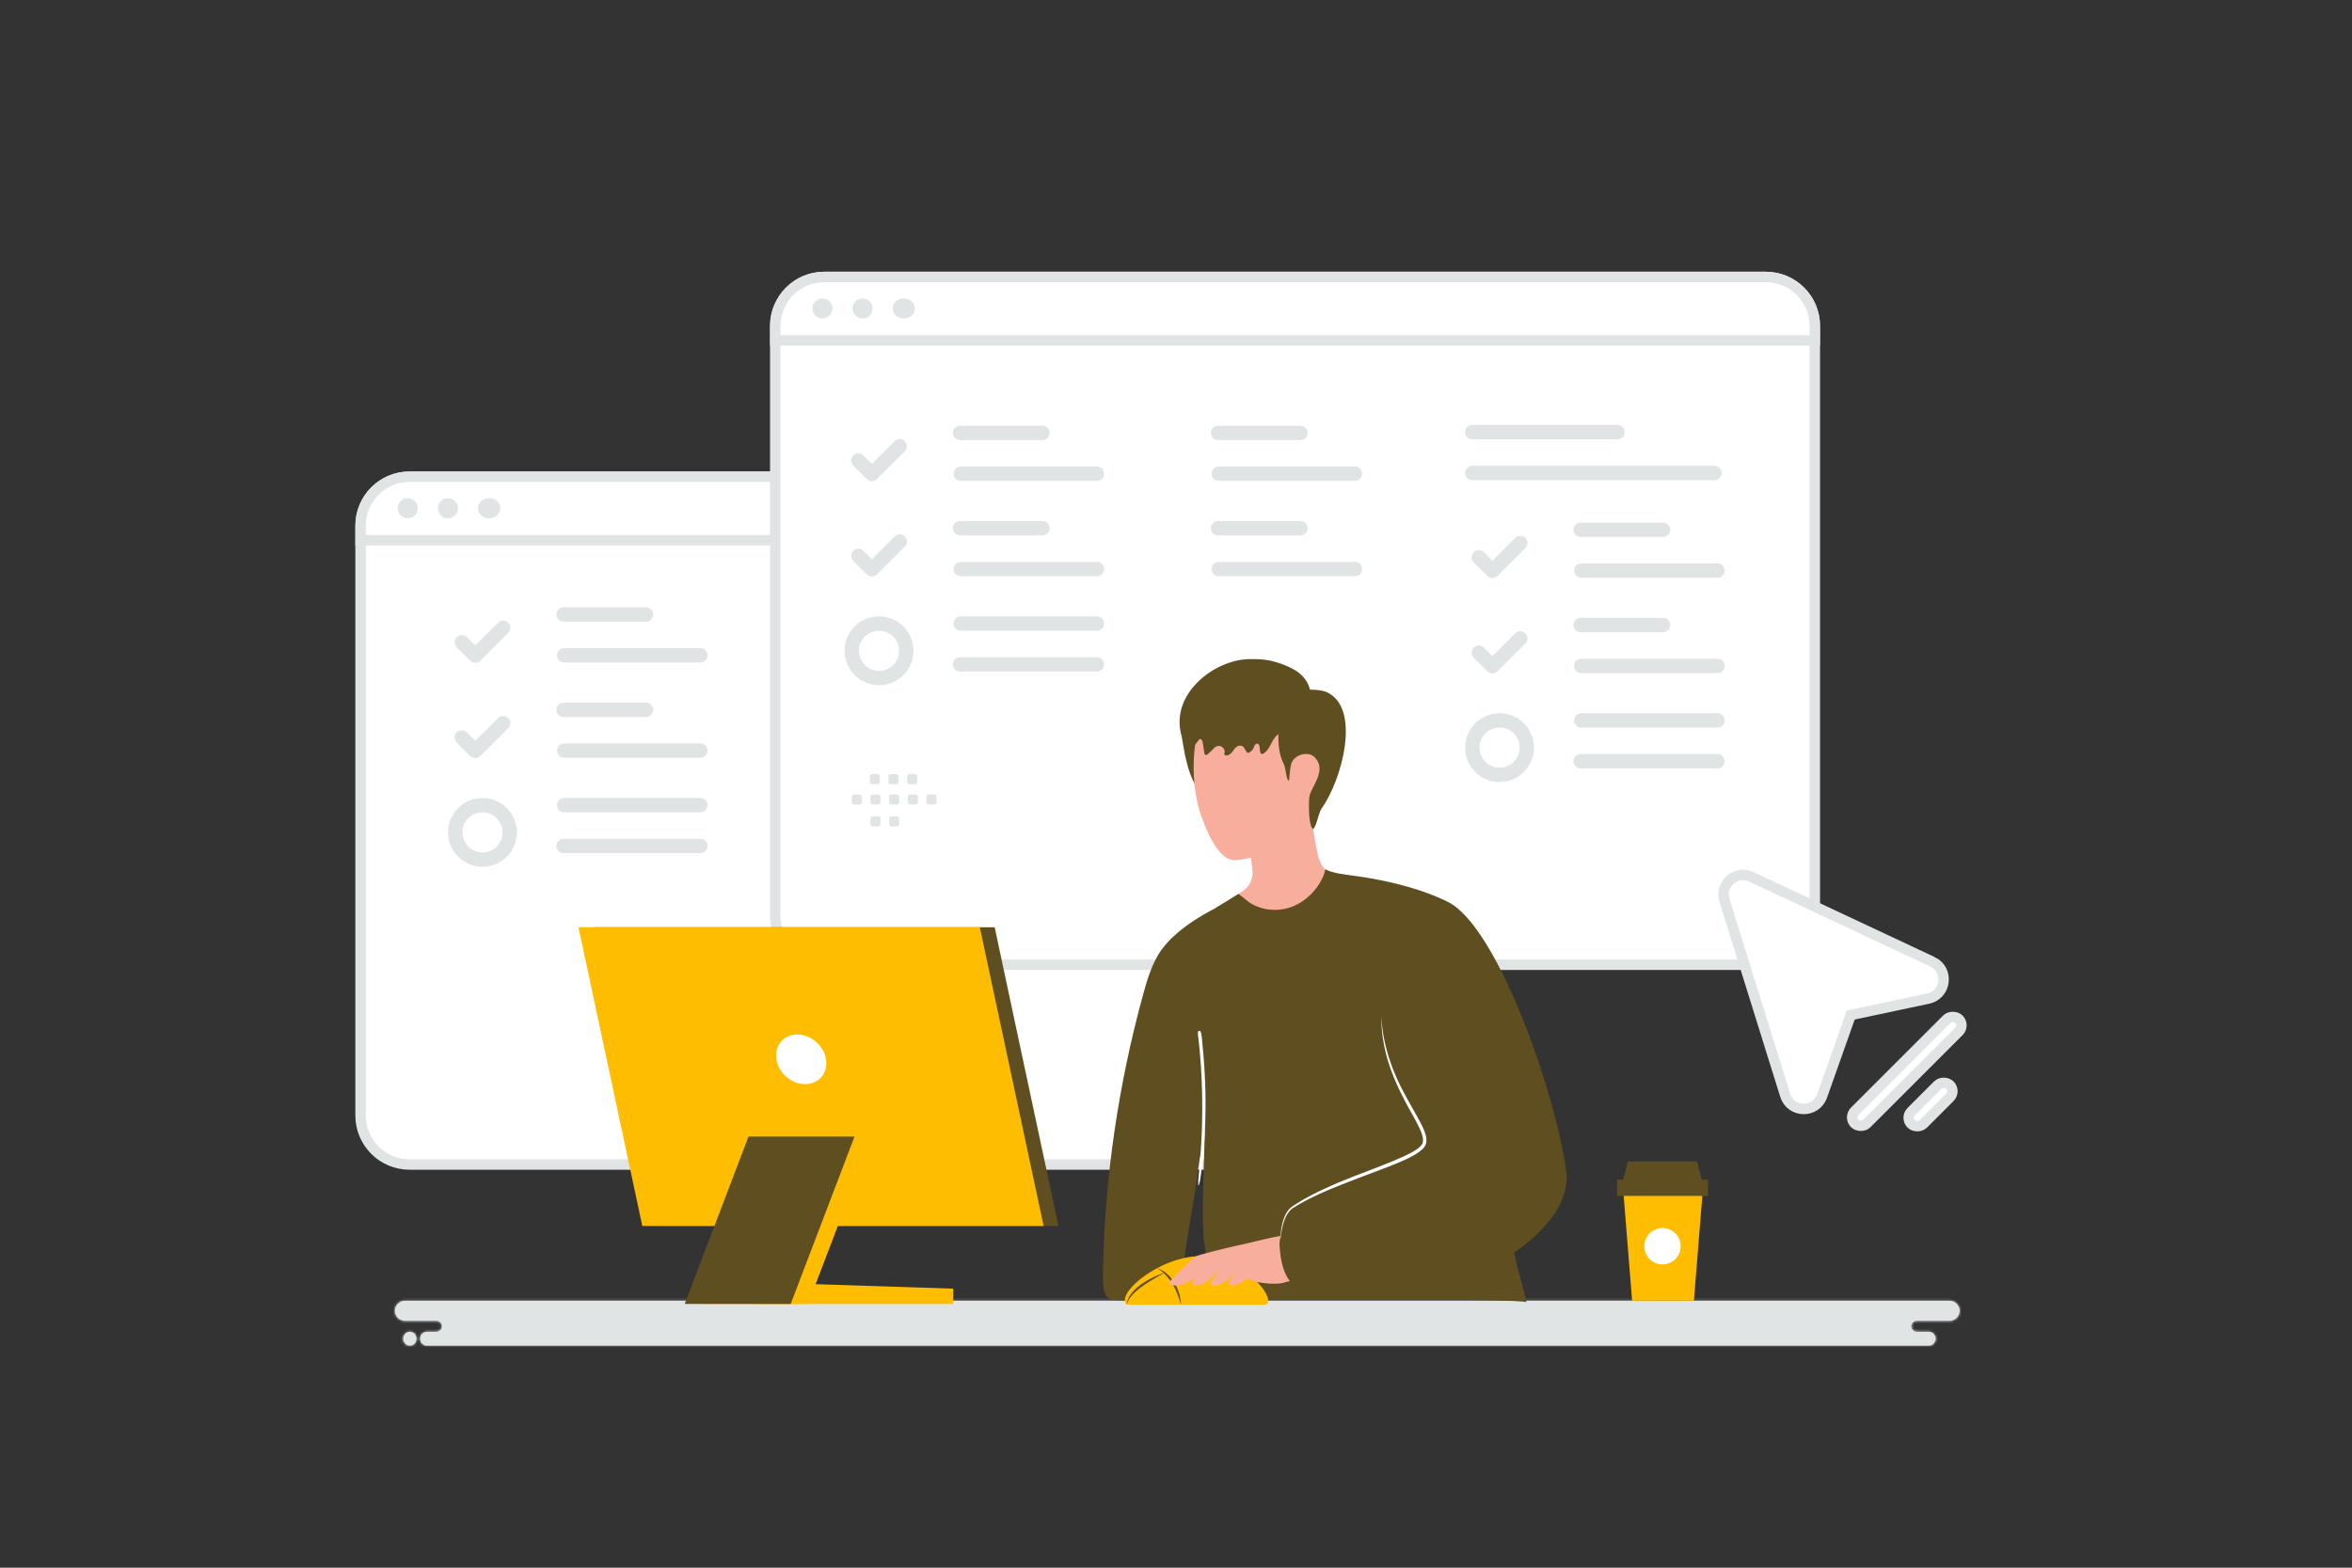 <svg width="900" height="600" viewBox="0 0 900 600" fill="none" xmlns="http://www.w3.org/2000/svg"><rect x="0" y="0" width="900" height="600" fill="#333333" stroke="none"/><path fill="transparent" d="M0 0h900v600H0z"/><path d="M517.007 445.689H156.723c-10.353 0-18.749-8.397-18.749-18.75V201.197c0-10.354 8.396-18.75 18.749-18.75h360.284c10.354 0 18.75 8.396 18.75 18.75v225.742c0 10.353-8.396 18.75-18.75 18.75z" fill="#fff" stroke="#E1E4E5" stroke-width="4"/><path d="M535.757 206.742H137.974v-5.545c0-10.354 8.396-18.75 18.749-18.75h360.284c10.354 0 18.75 8.396 18.75 18.75v5.545z" fill="#fff" stroke="#E1E4E5" stroke-width="4"/><path d="M156.02 198.361a3.838 3.838 0 1 0 0-7.677 3.838 3.838 0 0 0 0 7.677zm15.354 0a3.84 3.84 0 1 0 0-7.679 3.84 3.84 0 0 0 0 7.679zm15.781 0c2.356 0 4.265-1.719 4.265-3.839s-1.909-3.839-4.265-3.839c-2.355 0-4.265 1.719-4.265 3.839s1.91 3.839 4.265 3.839z" fill="#E1E4E5"/><path d="M675.693 369.242H315.41c-10.354 0-18.75-8.397-18.75-18.75V124.75c0-10.354 8.396-18.75 18.75-18.75h360.283c10.354 0 18.75 8.396 18.75 18.75v225.742c0 10.353-8.396 18.75-18.75 18.75z" fill="#fff" stroke="#E1E4E5" stroke-width="4"/><path d="M694.443 130.295H296.66v-5.545c0-10.354 8.396-18.75 18.75-18.75h360.284c10.353 0 18.749 8.396 18.749 18.75v5.545z" fill="#fff" stroke="#E1E4E5" stroke-width="4"/><path d="M314.706 121.913a3.838 3.838 0 1 0 0-7.677 3.838 3.838 0 0 0 0 7.677zm15.354 0a3.838 3.838 0 1 0 .001-7.677 3.838 3.838 0 0 0-.001 7.677zm15.781 0c2.356 0 4.265-1.718 4.265-3.838s-1.909-3.839-4.265-3.839c-2.355 0-4.265 1.719-4.265 3.839s1.91 3.838 4.265 3.838z" fill="#E1E4E5"/><mask id="a" fill="#fff"><path fill-rule="evenodd" clip-rule="evenodd" d="M431.379 497.861H154.888c-2.072 0-3.767 1.714-3.767 3.809s1.695 3.809 3.767 3.809h12.139c1.15 0 2.092.952 2.092 2.114 0 1.163-.942 2.115-2.092 2.115h-3.663c-1.437 0-2.617 1.193-2.617 2.646 0 1.458 1.18 2.646 2.617 2.646h574.683c1.433 0 2.608-1.193 2.608-2.646 0-1.453-1.175-2.646-2.608-2.646h-4.633c-1.146 0-2.084-.952-2.084-2.115 0-1.162.938-2.114 2.084-2.114h12.664c2.065 0 3.754-1.714 3.754-3.809s-1.689-3.809-3.754-3.809H431.379zm-272.015 14.598c0 1.398-1.13 2.541-2.513 2.541s-2.513-1.143-2.513-2.541v-.21c0-1.398 1.13-2.541 2.513-2.541s2.513 1.143 2.513 2.541v.21z"/></mask><path fill-rule="evenodd" clip-rule="evenodd" d="M431.379 497.861H154.888c-2.072 0-3.767 1.714-3.767 3.809s1.695 3.809 3.767 3.809h12.139c1.15 0 2.092.952 2.092 2.114 0 1.163-.942 2.115-2.092 2.115h-3.663c-1.437 0-2.617 1.193-2.617 2.646 0 1.458 1.18 2.646 2.617 2.646h574.683c1.433 0 2.608-1.193 2.608-2.646 0-1.453-1.175-2.646-2.608-2.646h-4.633c-1.146 0-2.084-.952-2.084-2.115 0-1.162.938-2.114 2.084-2.114h12.664c2.065 0 3.754-1.714 3.754-3.809s-1.689-3.809-3.754-3.809H431.379zm-272.015 14.598c0 1.398-1.13 2.541-2.513 2.541s-2.513-1.143-2.513-2.541v-.21c0-1.398 1.13-2.541 2.513-2.541s2.513 1.143 2.513 2.541v.21z" fill="#E1E4E5"/><path d="M154.888 501.861h276.491v-8H154.888v8zm.233-.191a.185.185 0 0 1-.049.123.27.27 0 0 1-.184.068v-8c-4.322 0-7.767 3.546-7.767 7.809h8zm-.233-.191a.27.27 0 0 1 .184.068.185.185 0 0 1 .049.123h-8c0 4.262 3.445 7.809 7.767 7.809v-8zm12.139 0h-12.139v8h12.139v-8zm6.092 6.114c0-3.33-2.692-6.114-6.092-6.114v8a1.89 1.89 0 0 1-1.908-1.886h8zm-6.092 6.115c3.4 0 6.092-2.784 6.092-6.115h-8a1.89 1.89 0 0 1 1.908-1.885v8zm-3.663 0h3.663v-8h-3.663v8zm1.383-1.354c0 .714-.57 1.354-1.383 1.354v-8c-3.688 0-6.617 3.025-6.617 6.646h8zM163.364 511c.808 0 1.383.64 1.383 1.354h-8c0 3.631 2.934 6.646 6.617 6.646v-8zm269.971 0H163.364v8h269.971v-8zm6.49 0h-6.49v8h6.49v-8zm22.819 0h-22.819v8h22.819v-8zm275.403 0H462.644v8h275.403v-8zm-1.392 1.354c0-.701.561-1.354 1.392-1.354v8c3.696 0 6.608-3.038 6.608-6.646h-8zm1.392 1.354a1.363 1.363 0 0 1-1.392-1.354h8c0-3.608-2.912-6.646-6.608-6.646v8zm-4.633 0h4.633v-8h-4.633v8zm-6.084-6.115c0 3.317 2.675 6.115 6.084 6.115v-8c1.118 0 1.916.894 1.916 1.885h-8zm6.084-6.114c-3.409 0-6.084 2.797-6.084 6.114h8c0 .992-.798 1.886-1.916 1.886v-8zm12.664 0h-12.664v8h12.664v-8zm-.246.191c0-.046.022-.091.048-.118a.29.29 0 0 1 .198-.073v8c4.328 0 7.754-3.56 7.754-7.809h-8zm.246.191a.29.29 0 0 1-.198-.073.179.179 0 0 1-.048-.118h8c0-4.249-3.426-7.809-7.754-7.809v8zm-275.374 0h275.374v-8H470.704v8zm-39.325 0h39.325v-8h-39.325v8zM156.851 519c3.633 0 6.513-2.975 6.513-6.541h-8c0-.769.62-1.459 1.487-1.459v8zm-6.513-6.541c0 3.566 2.88 6.541 6.513 6.541v-8c.867 0 1.487.69 1.487 1.459h-8zm0-.21v.21h8v-.21h-8zm6.513-6.541c-3.633 0-6.513 2.975-6.513 6.541h8c0 .769-.62 1.459-1.487 1.459v-8zm6.513 6.541c0-3.566-2.88-6.541-6.513-6.541v8c-.867 0-1.487-.69-1.487-1.459h8zm0 .21v-.21h-8v.21h8z" fill="#E1E4E5" mask="url(#a)"/><path d="M251.457 469.214h153.572l-24.42-114.33H227.037l24.42 114.33z" fill="#5F4F20"/><path d="M245.777 469.215h153.572l-24.421-114.33H221.356l24.421 114.33z" fill="#febd01"/><path d="M297.082 405.424c.83 5.247 5.758 9.498 11.004 9.498 5.247 0 8.821-4.251 7.992-9.498-.83-5.247-5.758-9.498-11.004-9.498-5.247 0-8.821 4.251-7.992 9.498z" fill="#fff"/><path d="M289.206 499.074h75.535v-5.873l-75.535-2.438v8.311z" fill="#febd01"/><path d="M268.678 499.06h40.544l24.421-64.058h-40.544l-24.421 64.058z" fill="#febd01"/><path d="M262.002 499.06h40.557l24.421-64.058h-40.557l-24.421 64.058z" fill="#5F4F20"/><path d="M470.912 344.058c2.969 4.657 10.725 10.085 16.226 10.011 18.741-.344 24.91-13.109 26.933-17.758-.381-.092-1.021-.167-1.475-.222-3.452-.501-6.977-3.915-8.007-7.765-1.326-5.01-2.959-14.807-2.764-21.032l-23.704 13.118c.037 1.8.157 3.767.324 5.752.121 1.206.241 2.394.381 3.544.129 1.104.278 2.152.417 3.117.436 3.247-1.011 6.467-3.748 8.257l-4.583 2.978z" fill="#F8AE9D"/><path d="M468.872 293.032c1.28 3.359.742 7.172-.557 10.521-.919 2.366-2.96.278-5.502.324-3.933.065-7.004-4.026-9.379-14.871-1.512-7.96-1.893-11.996-1.587-12.766 1.086-2.756 4.667-4.231 7.617-4.49" fill="#5F4F20"/><path d="M462.887 269.18c-6.197 7.468-8.452 28.482-3.219 43.122 3.72 10.409 8.043 17.126 13.09 16.912 7.664-.324 22.517-6.624 27.35-11.884 8.712-9.472 6.179-28.046 4.379-39.735-1.632-10.623-6.605-24.419-19.955-21.793-8.777 1.716-16.088 6.67-21.645 13.378z" fill="#F8AE9D"/><path d="M497.95 277.429c-1.375 1.766-3.798 2.155-5.795 2.504-2.683.469-4.011 1.447-5.404 4.071-.882 1.676-1.764 3.512-3.343 4.42-1.282.741-1.234-1.151-1.441-2.618a2.818 2.818 0 0 0-.078-.38c-.312-1.171-1.558-.97-1.926.185-.334 1.037-1.049 1.915-1.959 2.404-.148.08-.306.15-.464.12-.214-.03-.381-.23-.52-.409-.292-.377-.583-.856-.883-1.363-.985-1.663-2.846-1.066-3.946.525-.687.988-1.504 2.005-2.628 2.235-.362.08-.817.02-.984-.329-.213-.43.121-.859.065-1.298-.046-.409-.223-.588-.418-.938-.766-1.357-2.514-1.406-3.591-.279a40.158 40.158 0 0 1-2.342 2.255c-.344.299-.845.599-1.189.299-.185-.159-.232-.429-.269-.688-.195-1.267-.381-2.534-.576-3.802-.111-.708-.492-1.636-1.142-1.456-.316.089-.501.419-.678.718-.213.379-4.03 4.7-4.104 4.37-.594-2.454-1.811-4.689-2.405-7.144-3.844-15.795 13.214-28.496 26.241-28.566 2.897-.02 5.544.027 8.357.695 3 .719 6.166 1.859 8.887 3.465 3.816 2.245 6.704 6.326 5.961 11.196" fill="#5F4F20"/><path d="M491.815 272.009c-1.893 2.143-2.394 5.158-2.57 8.007-.26 4.295.093 8.758 2.078 12.571.566 1.085.984 6.457 1.856 6.16.278-.093.232-4.259.965-6.504 1.131-3.479 6.345-4.805 8.693-2.607 3.748 3.498 1.549 7.747.306 10.391-.743 1.596-1.921 3.386-2.125 5.075-.25 2.162-.325 10.038 1.086 11.875 1.178 1.54 2.43-5.9 3.497-7.366 7.895-10.92 15.466-38.724 1.986-44.755-2.051-.918-8.378-1.391-10.298-.223M445.5 497.406c-.779.13-4.183-.028-5 0-4.342.139-10.76.724-15 0-3.729-.64-3.499-6.634-3.425-11.133.65-35.635 5.892-71.177 15.317-105.55 1.438-5.251 3.006-10.539 5.762-15.234 4.703-8.006 15.502-14.918 23.787-18.796 1.169-.547 6.012 2.533 7.19 2.004 1.03-.464 1.939-1.188 2.978-1.642 3.043-1.327 5.084 1.447 7.626 2.607 1.318.594 2.784.974 4.231.909 1.178-.046 2.245-.761 3.321-.204 4.843 2.505 16.867-16.087 16.867-16.087l5.223 5.427 15.243 15.967 38.093 52.482s6.912 43.011 11.662 71.205c.826 4.862 4.092 15.373 4.741 19.056-.139-.798-32.518-1.011-34.262-1.011h-65.991c-3.701 0-13.656 1.568-16.254-1.151-3.2-3.339-6.902-18.666-7.097-22.961-.64-14.445.353-28.779.547-43.308-.083 5.91-1.781 11.254-2.505 17.043-.937 7.45-2.273 14.891-3.479 22.303-.964 5.956-1.892 11.931-2.634 17.924-.334 2.7.092 4.305-2.19 5.363-1.92.881-2.506 4.407-4.751 4.787z" fill="#5F4F20"/><path d="M431.163 499.355h52.776c4.508 0-2.016-12.822-18.446-17.745-16.438-4.923-39.513 12.934-34.33 17.745z" fill="#febd01"/><path d="M451.875 499.355c-.346-1.41-.814-2.768-1.324-4.092a25.066 25.066 0 0 0-1.878-3.807c-.7-1.229-1.583-2.327-2.543-3.366l-.744-.761-.814-.692c-.51-.511-1.15-.839-1.713-1.315 1.324.562 2.665 1.254 3.738 2.284a14.037 14.037 0 0 1 2.812 3.409c1.514 2.526 2.414 5.424 2.466 8.34z" fill="#5F4F20"/><path d="M445.619 487.147a127.164 127.164 0 0 0-4.248 2.414c-1.393.839-2.768 1.687-4.075 2.63-1.315.926-2.569 1.938-3.677 3.089-1.081 1.159-2.068 2.466-2.457 4.066.043-1.67.9-3.236 1.947-4.516 1.064-1.298 2.336-2.379 3.677-3.348 2.717-1.887 5.693-3.366 8.833-4.335z" fill="#5F4F20"/><path d="M457.978 480.697c1.763-.723 12.645-3.423 17.553-4.444 2.57-.528 14.223-3.553 16.922-3.553 2.7 0 6.374 3.86 6.374 3.86l-.974 13.276c-2.598-.26-6.077 1.085-7.942 1.345-1.865.26-8.201.297-12.098-1.661-.222-.111-.426-.232-.63-.352-1.568 1.391-3.535 2.746-5.715 2.857 0 0-1.707-.176-1.54-.863.074-.334 1.206-2.059 2.337-3.748-1.669 1.698-4.397 4.453-7.542 4.611 0 0-1.707-.176-1.54-.863.093-.408 1.725-2.848 3.043-4.787-.019.019-.047.028-.056.047-1.382 1.215-4.666 5.408-8.554 5.603 0 0-1.707-.176-1.54-.863.056-.25.705-1.28 1.494-2.477a22.47 22.47 0 0 1-3.683 2.301c-4.203 2.078-6.597.501-6.597 0-.009-.51 8.925-9.565 10.688-10.289z" fill="#F8AE9D"/><path d="M495.82 465.278s-6.772 3.841-6.169 12.005c.603 8.165 3.052 17.628 13.276 16.635 10.224-.983-7.107-28.64-7.107-28.64z" fill="#5F4F20"/><path d="M501.277 493.11c24.511 8.508 57.307.381 78.098-13.749 13.026-8.832 21.338-20.048 19.937-31.005-3.627-28.464-25.995-93.703-45.348-103.222-13.155-6.475-29.113-9.156-38.01-10.233-4.175-.51-6.782-.63-6.782-.63l3.229 9.11 16.161 45.571c.603 27.044 19.956 43.103 16.106 49.403-3.85 6.281-34.253 13.062-50.219 23.815-4.416 2.987-10.02 24.595 6.828 30.94z" fill="#5F4F20"/><path d="M528.562 388.953c-.018 5.13.696 10.27 2.032 15.243 1.345 4.972 3.312 9.769 5.594 14.389a149.202 149.202 0 0 0 3.609 6.81c1.234 2.245 2.505 4.471 3.544 6.754.511 1.141.956 2.319 1.132 3.479.047.566.093 1.15-.065 1.642-.037.269-.195.473-.287.714-.177.214-.297.445-.52.65-1.661 1.66-4.036 2.783-6.29 3.868-9.259 4.222-19.093 7.348-28.463 11.56-4.686 2.106-9.324 4.379-13.638 7.218l-.798.538c-.269.186-.52.427-.779.64-.483.473-.9.993-1.234 1.559-.687 1.122-1.151 2.347-1.513 3.59-.686 2.496-.974 5.066-.992 7.636.167-2.552.593-5.103 1.345-7.524.798-2.403 2.032-4.741 4.342-5.864 4.332-2.69 8.98-4.833 13.693-6.81 4.723-1.948 9.501-3.794 14.297-5.585 4.796-1.818 9.621-3.553 14.334-5.705 2.319-1.151 4.703-2.236 6.679-4.231.251-.241.455-.575.668-.863.158-.352.372-.686.427-1.057.223-.742.149-1.475.084-2.171-.223-1.373-.724-2.616-1.262-3.804-1.104-2.375-2.394-4.592-3.646-6.828-1.253-2.236-2.514-4.453-3.711-6.708-4.778-8.98-8.099-18.861-8.582-29.14z" fill="#fff"/><path d="M465.04 347.574c2.338 2.32 12.747 9.733 22.674 9.733 1.652 0 3.396-.149 5.242-.492 8.331-1.522 15.345-7.079 19.446-13.443a28.34 28.34 0 0 0 1.976-3.665 20.935 20.935 0 0 0 1.577-4.806c-4.175-.51-8.164-1.558-8.814-2.3-.705 4.861-6.707 13.638-15.799 15.289a19.532 19.532 0 0 1-3.247.325h-.019a17.87 17.87 0 0 1-9.779-2.663c-.018 0-4.351-3.414-4.369-3.433l-8.888 5.455z" fill="#5F4F20"/><path d="M458.507 453.559c.026-.454-.033-.903-.016-1.358.018-.491.073-.971.11-1.462l.269-2.809c.173-1.914.346-3.828.491-5.743.288-3.794.483-7.602.586-11.406.196-7.608.086-15.234-.426-22.827-.14-2.126-.318-4.245-.515-6.366a364.145 364.145 0 0 0-.337-3.262c-.116-1.066-.289-2.125-.303-3.204-.008-.67.998-.715 1.149-.093.444 1.846.509 3.829.7 5.717.181 1.896.344 3.792.488 5.695.277 3.835.46 7.674.551 11.516.164 7.648-.108 15.298-.761 22.928-.185 2.145-.398 4.28-.658 6.412a128.901 128.901 0 0 1-.434 3.255c-.073.479-.137.959-.229 1.428-.115.551-.32 1.06-.434 1.611-.063.126-.246.079-.231-.032z" fill="#fff"/><path d="M460.642 305.492c-.064 0-.24-.102-.092-.102.074 0 .24.102.092.102z" fill="#CC6144"/><path d="m651.588 455.331-3.416 42.488h-23.638l-3.423-42.488h30.477z" fill="#febd01"/><path d="M653.543 451.5h-34.749v6.192h34.749V451.5zm-2.381 0h-29.987l1.751-6.962h26.478l1.758 6.962z" fill="#5F4F20"/><path d="M643.118 476.97a6.948 6.948 0 0 1-6.95 6.95 6.948 6.948 0 0 1-6.949-6.95 6.948 6.948 0 0 1 6.949-6.95 6.948 6.948 0 0 1 6.95 6.95z" fill="#fff"/><path d="m192.545 240.275-10.665 10.654-5.181-5.166m38.951-10.587h31.519m-31.273 15.637h52.123m-75.474 25.948-10.665 10.654-5.181-5.165m38.951-10.587h31.519m-31.273 15.636h52.123m-.001 36.486H215.65m52.369-15.637h-52.123" stroke="#E1E4E5" stroke-width="5.5" stroke-linecap="round" stroke-linejoin="round"/><path clip-rule="evenodd" d="M184.622 328.998c5.757 0 10.424-4.667 10.424-10.425 0-5.757-4.667-10.424-10.424-10.424-5.758 0-10.425 4.667-10.425 10.424 0 5.758 4.667 10.425 10.425 10.425z" stroke="#E1E4E5" stroke-width="5.5" stroke-linecap="round" stroke-linejoin="round"/><path d="m581.73 207.843-10.664 10.653-5.181-5.165m38.951-10.587h31.519m-31.273 15.637h52.123m-75.475 25.948-10.664 10.654-5.181-5.166m38.951-10.587h31.519m-31.273 15.637h52.123m-.001 36.486h-52.368m52.369-15.637h-52.123" stroke="#E1E4E5" stroke-width="5.5" stroke-linecap="round" stroke-linejoin="round"/><path clip-rule="evenodd" d="M573.807 296.565c5.758 0 10.425-4.667 10.425-10.424s-4.667-10.425-10.425-10.425c-5.757 0-10.424 4.668-10.424 10.425 0 5.757 4.667 10.424 10.424 10.424z" stroke="#E1E4E5" stroke-width="5.5" stroke-linecap="round" stroke-linejoin="round"/><path d="m344.281 170.777-10.664 10.654-5.181-5.165m38.95-10.587h31.519m67.181 0h31.519m65.778-.29h55.598m-251.349 15.926h52.123m46.577 0h52.123m44.928-.289h92.663m-311.765 26.237-10.664 10.654-5.181-5.165m38.95-10.587h31.519m67.181 0h31.519m-129.973 15.637h52.123m46.577 0h52.123m-98.701 36.485h-52.368m52.369-15.637h-52.123" stroke="#E1E4E5" stroke-width="5.5" stroke-linecap="round" stroke-linejoin="round"/><path clip-rule="evenodd" d="M336.358 259.5c5.757 0 10.424-4.667 10.424-10.424 0-5.758-4.667-10.425-10.424-10.425s-10.425 4.667-10.425 10.425c0 5.757 4.668 10.424 10.425 10.424z" stroke="#E1E4E5" stroke-width="5.5" stroke-linecap="round" stroke-linejoin="round"/><path fill-rule="evenodd" clip-rule="evenodd" d="M357.466 307.925h-2.059a.9.9 0 0 1-.899-.899v-2.059a.9.9 0 0 1 .899-.899h2.059c.494 0 .899.405.899.899v2.059a.896.896 0 0 1-.899.899zm-7.141 0h-2.06a.902.902 0 0 1-.899-.899v-2.059a.9.9 0 0 1 .899-.899h2.06c.494 0 .899.405.899.899v2.059a.902.902 0 0 1-.899.899zm-7.146 0h-2.06a.903.903 0 0 1-.899-.899v-2.059a.9.9 0 0 1 .899-.899h2.06c.494 0 .899.405.899.899v2.059a.897.897 0 0 1-.899.899zm-7.141 0h-2.06a.902.902 0 0 1-.899-.899v-2.059a.9.9 0 0 1 .899-.899h2.06c.498 0 .903.405.903.899v2.059a.908.908 0 0 1-.903.899zm-7.142 0h-2.059a.904.904 0 0 1-.904-.899v-2.059c0-.498.406-.899.904-.899h2.059c.494 0 .899.405.899.899v2.059a.902.902 0 0 1-.899.899zm21.167-7.787h-2.059a.903.903 0 0 1-.9-.899v-2.064c0-.493.406-.899.9-.899h2.059a.9.9 0 0 1 .899.899v2.06a.898.898 0 0 1-.899.903zm-7.141 0h-2.06a.902.902 0 0 1-.899-.899v-2.064c0-.493.405-.899.899-.899h2.06c.494 0 .899.406.899.899v2.06a.898.898 0 0 1-.899.903zm-7.142 0h-2.059a.904.904 0 0 1-.904-.899v-2.064c0-.493.406-.899.904-.899h2.059c.494 0 .899.406.899.899v2.06a.903.903 0 0 1-.899.903zm7.399 16.153h-2.06a.903.903 0 0 1-.899-.899v-2.059a.9.9 0 0 1 .899-.899h2.06c.494 0 .899.405.899.899v2.059a.897.897 0 0 1-.899.899zm-7.141 0h-2.06a.902.902 0 0 1-.899-.899v-2.059a.9.9 0 0 1 .899-.899h2.06c.498 0 .903.405.903.899v2.059a.908.908 0 0 1-.903.899z" fill="#E1E4E5"/><rect x="707.378" y="427.653" width="56.392" height="6.57" rx="3.285" transform="rotate(-45 707.378 427.653)" fill="#fff" stroke="#E1E4E5" stroke-width="4"/><rect x="728.999" y="427.807" width="20.938" height="6.57" rx="3.285" transform="rotate(-45 728.999 427.807)" fill="#fff" stroke="#E1E4E5" stroke-width="4"/><path d="M739.424 368.078c6.486 3.041 5.379 12.626-1.604 14.107h-.001l-28.53 6.066-1.095.233-.374 1.056-10.584 29.907c-2.406 6.777-11.98 6.589-14.122-.263l-23.236-74.586c-1.941-6.234 4.406-11.764 10.246-9.028h.001l69.299 32.508z" fill="#fff" stroke="#E1E4E5" stroke-width="4"/></svg>